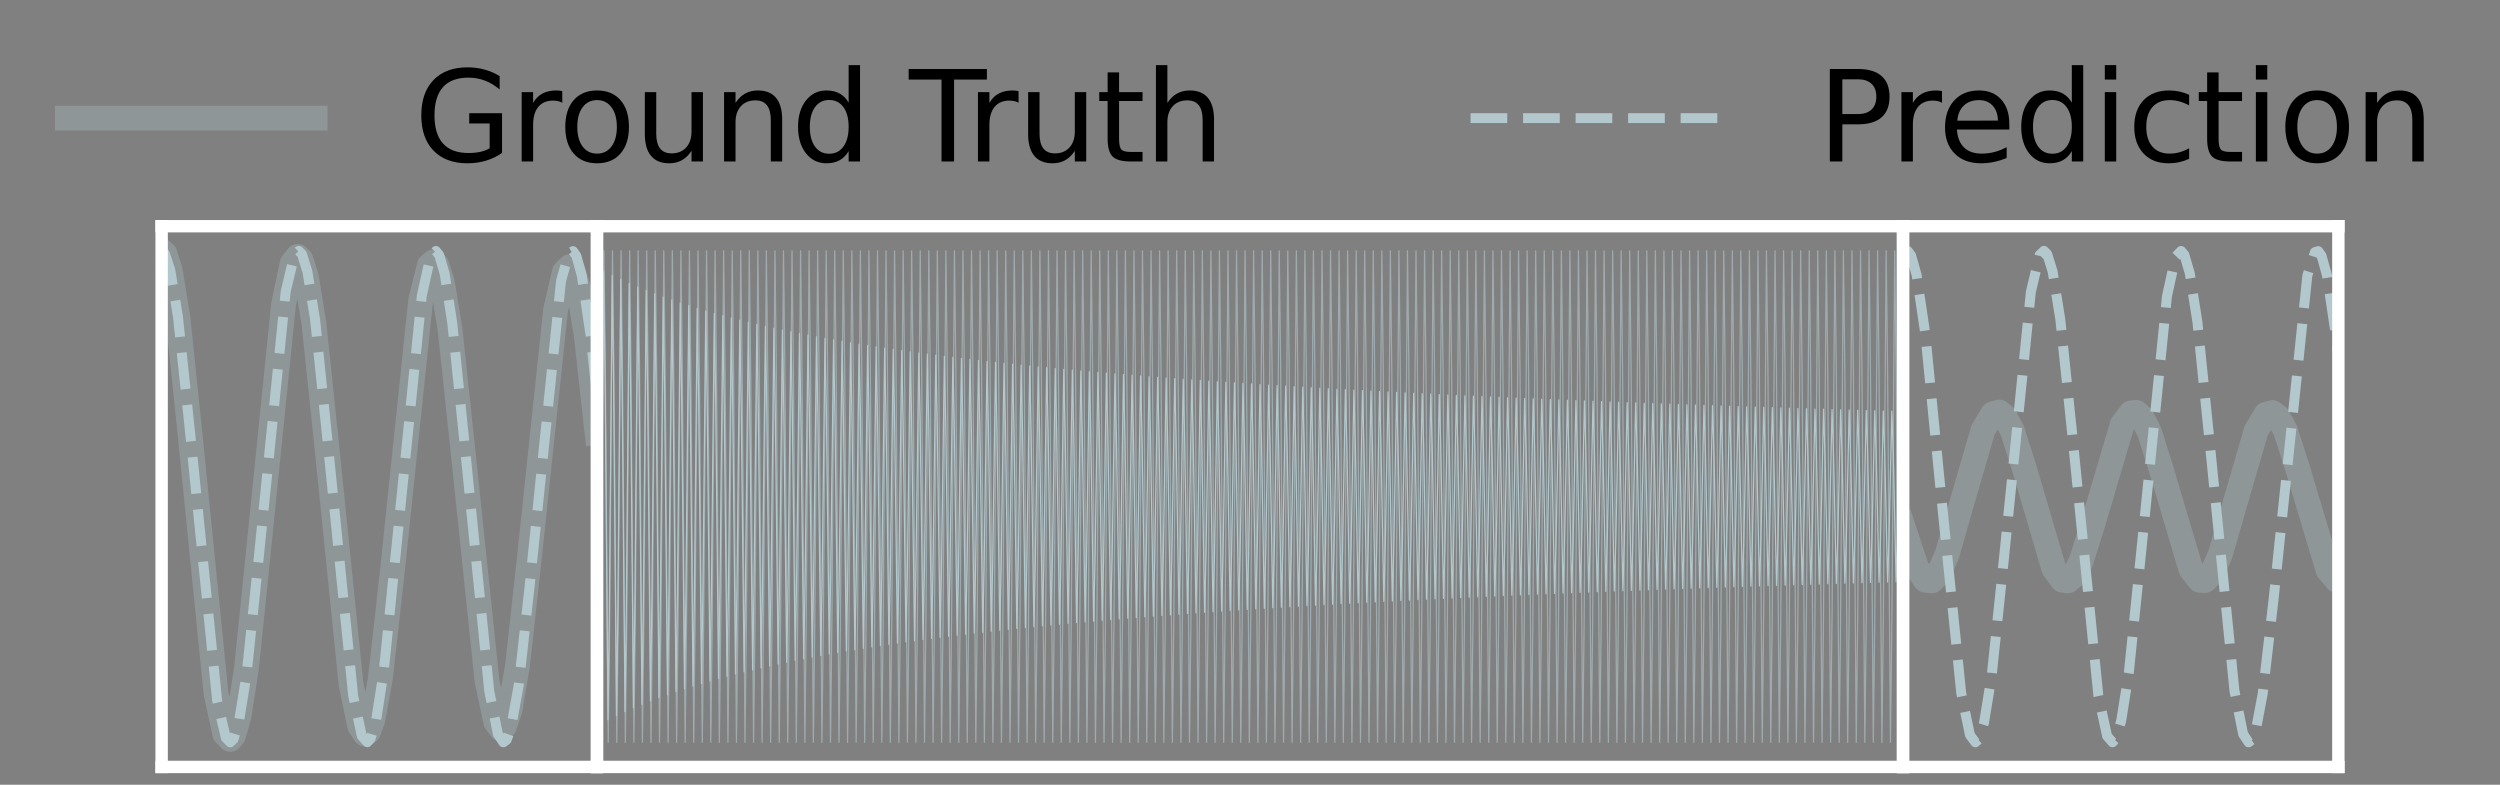 <?xml version="1.0" encoding="utf-8" standalone="no"?>
<!DOCTYPE svg PUBLIC "-//W3C//DTD SVG 1.1//EN"
  "http://www.w3.org/Graphics/SVG/1.1/DTD/svg11.dtd">
<svg xmlns:xlink="http://www.w3.org/1999/xlink" width="100.924pt" height="31.68pt" viewBox="0 0 100.924 31.68" xmlns="http://www.w3.org/2000/svg" version="1.1">
 <rect x="0" y="0" width="100.924" height="31.68" fill="#808080" stroke="none"/>
 <defs>
  <style type="text/css">*{stroke-linejoin: round; stroke-linecap: butt}</style>
 </defs>
 <g id="figure_1">
  <g id="patch_1">
   <path d="M 0 31.68 
L 100.924 31.68 
L 100.924 -0 
L 0 -0 
L 0 31.68 
z
" style="fill: none"/>
  </g>
  <g id="axes_1"/>
  <g id="axes_2">
   <g id="patch_2">
    <path d="M 6.525 30.96 
L 24.1 30.96 
L 24.1 9.133 
L 6.525 9.133 
L 6.525 30.96 
z
" style="fill: none"/>
   </g>
   <g id="matplotlib.axis_1"/>
   <g id="matplotlib.axis_2"/>
   <g id="line2d_1">
    <path d="M 6.525 10.126 
L 6.657 10.239 
L 6.876 10.924 
L 7.184 12.833 
L 7.667 17.48 
L 8.722 28.004 
L 9.073 29.616 
L 9.293 29.848 
L 9.425 29.689 
L 9.644 28.938 
L 9.952 26.962 
L 10.479 21.806 
L 11.446 12.289 
L 11.797 10.628 
L 12.017 10.352 
L 12.149 10.481 
L 12.369 11.179 
L 12.676 13.078 
L 13.203 18.124 
L 14.17 27.604 
L 14.522 29.315 
L 14.741 29.635 
L 14.873 29.536 
L 15.049 29.068 
L 15.356 27.389 
L 15.84 23.059 
L 16.982 12.124 
L 17.334 10.713 
L 17.509 10.564 
L 17.641 10.705 
L 17.861 11.411 
L 18.168 13.297 
L 18.696 18.259 
L 19.662 27.5 
L 20.014 29.14 
L 20.233 29.432 
L 20.365 29.321 
L 20.585 28.67 
L 20.893 26.86 
L 21.376 22.462 
L 22.43 12.508 
L 22.782 10.984 
L 23.002 10.764 
L 23.133 10.914 
L 23.353 11.624 
L 23.661 13.493 
L 24.1 17.467 
L 24.1 17.467 
" clip-path="url(#p8a2b8568c7)" style="fill: none; stroke: #b3c8cd; stroke-opacity: 0.3; stroke-linecap: square"/>
   </g>
   <g id="line2d_2">
    <path d="M 6.525 10.126 
L 6.657 10.237 
L 6.876 10.909 
L 7.184 12.788 
L 7.667 17.393 
L 8.766 28.282 
L 9.117 29.787 
L 9.293 29.968 
L 9.425 29.844 
L 9.644 29.152 
L 9.952 27.248 
L 10.435 22.619 
L 11.534 11.765 
L 11.885 10.291 
L 12.061 10.127 
L 12.193 10.263 
L 12.412 10.976 
L 12.72 12.903 
L 13.247 18.039 
L 14.258 28.095 
L 14.609 29.719 
L 14.829 29.965 
L 14.961 29.816 
L 15.181 29.084 
L 15.488 27.131 
L 16.015 21.972 
L 17.026 11.949 
L 17.378 10.356 
L 17.597 10.131 
L 17.729 10.293 
L 17.949 11.045 
L 18.256 13.021 
L 18.784 18.204 
L 19.75 27.899 
L 20.102 29.641 
L 20.321 29.968 
L 20.453 29.868 
L 20.629 29.392 
L 20.936 27.683 
L 21.376 23.711 
L 22.65 11.336 
L 22.958 10.236 
L 23.133 10.138 
L 23.265 10.325 
L 23.485 11.117 
L 23.836 13.506 
L 24.1 16.003 
L 24.1 16.003 
" clip-path="url(#p8a2b8568c7)" style="fill: none; stroke-dasharray: 1.48,0.64; stroke-dashoffset: 0; stroke: #b3c8cd; stroke-width: 0.4"/>
   </g>
   <g id="patch_3">
    <path d="M 6.525 30.96 
L 6.525 9.133 
" style="fill: none; stroke: #ffffff; stroke-width: 0.5; stroke-linejoin: miter; stroke-linecap: square"/>
   </g>
   <g id="patch_4">
    <path d="M 24.1 30.96 
L 24.1 9.133 
" style="fill: none; stroke: #ffffff; stroke-width: 0.5; stroke-linejoin: miter; stroke-linecap: square"/>
   </g>
   <g id="patch_5">
    <path d="M 6.525 30.96 
L 24.1 30.96 
" style="fill: none; stroke: #ffffff; stroke-width: 0.5; stroke-linejoin: miter; stroke-linecap: square"/>
   </g>
   <g id="patch_6">
    <path d="M 6.525 9.133 
L 24.1 9.133 
" style="fill: none; stroke: #ffffff; stroke-width: 0.5; stroke-linejoin: miter; stroke-linecap: square"/>
   </g>
   <g id="legend_1">
    <g id="line2d_3">
     <path d="M 2.72 4.769 
L 7.72 4.769 
L 12.72 4.769 
" style="fill: none; stroke: #b3c8cd; stroke-opacity: 0.3; stroke-linecap: square"/>
    </g>
    <g id="text_1">
     <!-- Ground Truth -->
     <g transform="translate(16.72 6.519) scale(0.05 -0.05)">
      <defs>
       <path id="DejaVuSans-47" d="M 3809 666 
L 3809 1919 
L 2778 1919 
L 2778 2438 
L 4434 2438 
L 4434 434 
Q 4069 175 3628 42 
Q 3188 -91 2688 -91 
Q 1594 -91 976 548 
Q 359 1188 359 2328 
Q 359 3472 976 4111 
Q 1594 4750 2688 4750 
Q 3144 4750 3555 4637 
Q 3966 4525 4313 4306 
L 4313 3634 
Q 3963 3931 3569 4081 
Q 3175 4231 2741 4231 
Q 1884 4231 1454 3753 
Q 1025 3275 1025 2328 
Q 1025 1384 1454 906 
Q 1884 428 2741 428 
Q 3075 428 3337 486 
Q 3600 544 3809 666 
z
" transform="scale(0.016)"/>
       <path id="DejaVuSans-72" d="M 2631 2963 
Q 2534 3019 2420 3045 
Q 2306 3072 2169 3072 
Q 1681 3072 1420 2755 
Q 1159 2438 1159 1844 
L 1159 0 
L 581 0 
L 581 3500 
L 1159 3500 
L 1159 2956 
Q 1341 3275 1631 3429 
Q 1922 3584 2338 3584 
Q 2397 3584 2469 3576 
Q 2541 3569 2628 3553 
L 2631 2963 
z
" transform="scale(0.016)"/>
       <path id="DejaVuSans-6f" d="M 1959 3097 
Q 1497 3097 1228 2736 
Q 959 2375 959 1747 
Q 959 1119 1226 758 
Q 1494 397 1959 397 
Q 2419 397 2687 759 
Q 2956 1122 2956 1747 
Q 2956 2369 2687 2733 
Q 2419 3097 1959 3097 
z
M 1959 3584 
Q 2709 3584 3137 3096 
Q 3566 2609 3566 1747 
Q 3566 888 3137 398 
Q 2709 -91 1959 -91 
Q 1206 -91 779 398 
Q 353 888 353 1747 
Q 353 2609 779 3096 
Q 1206 3584 1959 3584 
z
" transform="scale(0.016)"/>
       <path id="DejaVuSans-75" d="M 544 1381 
L 544 3500 
L 1119 3500 
L 1119 1403 
Q 1119 906 1312 657 
Q 1506 409 1894 409 
Q 2359 409 2629 706 
Q 2900 1003 2900 1516 
L 2900 3500 
L 3475 3500 
L 3475 0 
L 2900 0 
L 2900 538 
Q 2691 219 2414 64 
Q 2138 -91 1772 -91 
Q 1169 -91 856 284 
Q 544 659 544 1381 
z
M 1991 3584 
L 1991 3584 
z
" transform="scale(0.016)"/>
       <path id="DejaVuSans-6e" d="M 3513 2113 
L 3513 0 
L 2938 0 
L 2938 2094 
Q 2938 2591 2744 2837 
Q 2550 3084 2163 3084 
Q 1697 3084 1428 2787 
Q 1159 2491 1159 1978 
L 1159 0 
L 581 0 
L 581 3500 
L 1159 3500 
L 1159 2956 
Q 1366 3272 1645 3428 
Q 1925 3584 2291 3584 
Q 2894 3584 3203 3211 
Q 3513 2838 3513 2113 
z
" transform="scale(0.016)"/>
       <path id="DejaVuSans-64" d="M 2906 2969 
L 2906 4863 
L 3481 4863 
L 3481 0 
L 2906 0 
L 2906 525 
Q 2725 213 2448 61 
Q 2172 -91 1784 -91 
Q 1150 -91 751 415 
Q 353 922 353 1747 
Q 353 2572 751 3078 
Q 1150 3584 1784 3584 
Q 2172 3584 2448 3432 
Q 2725 3281 2906 2969 
z
M 947 1747 
Q 947 1113 1208 752 
Q 1469 391 1925 391 
Q 2381 391 2643 752 
Q 2906 1113 2906 1747 
Q 2906 2381 2643 2742 
Q 2381 3103 1925 3103 
Q 1469 3103 1208 2742 
Q 947 2381 947 1747 
z
" transform="scale(0.016)"/>
       <path id="DejaVuSans-20" transform="scale(0.016)"/>
       <path id="DejaVuSans-54" d="M -19 4666 
L 3928 4666 
L 3928 4134 
L 2272 4134 
L 2272 0 
L 1638 0 
L 1638 4134 
L -19 4134 
L -19 4666 
z
" transform="scale(0.016)"/>
       <path id="DejaVuSans-74" d="M 1172 4494 
L 1172 3500 
L 2356 3500 
L 2356 3053 
L 1172 3053 
L 1172 1153 
Q 1172 725 1289 603 
Q 1406 481 1766 481 
L 2356 481 
L 2356 0 
L 1766 0 
Q 1100 0 847 248 
Q 594 497 594 1153 
L 594 3053 
L 172 3053 
L 172 3500 
L 594 3500 
L 594 4494 
L 1172 4494 
z
" transform="scale(0.016)"/>
       <path id="DejaVuSans-68" d="M 3513 2113 
L 3513 0 
L 2938 0 
L 2938 2094 
Q 2938 2591 2744 2837 
Q 2550 3084 2163 3084 
Q 1697 3084 1428 2787 
Q 1159 2491 1159 1978 
L 1159 0 
L 581 0 
L 581 4863 
L 1159 4863 
L 1159 2956 
Q 1366 3272 1645 3428 
Q 1925 3584 2291 3584 
Q 2894 3584 3203 3211 
Q 3513 2838 3513 2113 
z
" transform="scale(0.016)"/>
      </defs>
      <use xlink:href="#DejaVuSans-47"/>
      <use xlink:href="#DejaVuSans-72" x="77.49"/>
      <use xlink:href="#DejaVuSans-6f" x="116.354"/>
      <use xlink:href="#DejaVuSans-75" x="177.535"/>
      <use xlink:href="#DejaVuSans-6e" x="240.914"/>
      <use xlink:href="#DejaVuSans-64" x="304.293"/>
      <use xlink:href="#DejaVuSans-20" x="367.77"/>
      <use xlink:href="#DejaVuSans-54" x="399.557"/>
      <use xlink:href="#DejaVuSans-72" x="445.891"/>
      <use xlink:href="#DejaVuSans-75" x="487.004"/>
      <use xlink:href="#DejaVuSans-74" x="550.383"/>
      <use xlink:href="#DejaVuSans-68" x="589.592"/>
     </g>
    </g>
    <g id="line2d_4">
     <path d="M 59.367 4.769 
L 64.367 4.769 
L 69.367 4.769 
" style="fill: none; stroke-dasharray: 1.48,0.64; stroke-dashoffset: 0; stroke: #b3c8cd; stroke-width: 0.4"/>
    </g>
    <g id="text_2">
     <!-- Prediction -->
     <g transform="translate(73.367 6.519) scale(0.05 -0.05)">
      <defs>
       <path id="DejaVuSans-50" d="M 1259 4147 
L 1259 2394 
L 2053 2394 
Q 2494 2394 2734 2622 
Q 2975 2850 2975 3272 
Q 2975 3691 2734 3919 
Q 2494 4147 2053 4147 
L 1259 4147 
z
M 628 4666 
L 2053 4666 
Q 2838 4666 3239 4311 
Q 3641 3956 3641 3272 
Q 3641 2581 3239 2228 
Q 2838 1875 2053 1875 
L 1259 1875 
L 1259 0 
L 628 0 
L 628 4666 
z
" transform="scale(0.016)"/>
       <path id="DejaVuSans-65" d="M 3597 1894 
L 3597 1613 
L 953 1613 
Q 991 1019 1311 708 
Q 1631 397 2203 397 
Q 2534 397 2845 478 
Q 3156 559 3463 722 
L 3463 178 
Q 3153 47 2828 -22 
Q 2503 -91 2169 -91 
Q 1331 -91 842 396 
Q 353 884 353 1716 
Q 353 2575 817 3079 
Q 1281 3584 2069 3584 
Q 2775 3584 3186 3129 
Q 3597 2675 3597 1894 
z
M 3022 2063 
Q 3016 2534 2758 2815 
Q 2500 3097 2075 3097 
Q 1594 3097 1305 2825 
Q 1016 2553 972 2059 
L 3022 2063 
z
" transform="scale(0.016)"/>
       <path id="DejaVuSans-69" d="M 603 3500 
L 1178 3500 
L 1178 0 
L 603 0 
L 603 3500 
z
M 603 4863 
L 1178 4863 
L 1178 4134 
L 603 4134 
L 603 4863 
z
" transform="scale(0.016)"/>
       <path id="DejaVuSans-63" d="M 3122 3366 
L 3122 2828 
Q 2878 2963 2633 3030 
Q 2388 3097 2138 3097 
Q 1578 3097 1268 2742 
Q 959 2388 959 1747 
Q 959 1106 1268 751 
Q 1578 397 2138 397 
Q 2388 397 2633 464 
Q 2878 531 3122 666 
L 3122 134 
Q 2881 22 2623 -34 
Q 2366 -91 2075 -91 
Q 1284 -91 818 406 
Q 353 903 353 1747 
Q 353 2603 823 3093 
Q 1294 3584 2113 3584 
Q 2378 3584 2631 3529 
Q 2884 3475 3122 3366 
z
" transform="scale(0.016)"/>
      </defs>
      <use xlink:href="#DejaVuSans-50"/>
      <use xlink:href="#DejaVuSans-72" x="58.553"/>
      <use xlink:href="#DejaVuSans-65" x="97.416"/>
      <use xlink:href="#DejaVuSans-64" x="158.939"/>
      <use xlink:href="#DejaVuSans-69" x="222.416"/>
      <use xlink:href="#DejaVuSans-63" x="250.199"/>
      <use xlink:href="#DejaVuSans-74" x="305.18"/>
      <use xlink:href="#DejaVuSans-69" x="344.389"/>
      <use xlink:href="#DejaVuSans-6f" x="372.172"/>
      <use xlink:href="#DejaVuSans-6e" x="433.354"/>
     </g>
    </g>
   </g>
  </g>
  <g id="axes_3">
   <g id="patch_7">
    <path d="M 76.824 30.96 
L 94.399 30.96 
L 94.399 9.133 
L 76.824 9.133 
L 76.824 30.96 
z
" style="fill: none"/>
   </g>
   <g id="matplotlib.axis_3"/>
   <g id="matplotlib.axis_4"/>
   <g id="line2d_5">
    <path d="M 76.802 21.19 
L 77.373 22.915 
L 77.724 23.421 
L 77.988 23.451 
L 78.252 23.177 
L 78.603 22.383 
L 79.174 20.387 
L 80.053 17.361 
L 80.448 16.704 
L 80.712 16.634 
L 80.932 16.809 
L 81.239 17.389 
L 81.723 18.911 
L 82.909 22.948 
L 83.26 23.424 
L 83.48 23.452 
L 83.7 23.267 
L 84.007 22.676 
L 84.491 21.144 
L 85.677 17.129 
L 86.029 16.668 
L 86.248 16.65 
L 86.468 16.844 
L 86.776 17.446 
L 87.259 18.987 
L 88.445 22.98 
L 88.797 23.426 
L 89.016 23.434 
L 89.28 23.166 
L 89.632 22.382 
L 90.203 20.401 
L 91.081 17.386 
L 91.477 16.726 
L 91.741 16.651 
L 91.96 16.822 
L 92.268 17.393 
L 92.751 18.902 
L 93.981 23.011 
L 94.333 23.426 
L 94.421 23.447 
L 94.421 23.447 
" clip-path="url(#pfb7145e21c)" style="fill: none; stroke: #b3c8cd; stroke-opacity: 0.3; stroke-linecap: square"/>
   </g>
   <g id="line2d_6">
    <path d="M 76.802 10.328 
L 77.021 10.137 
L 77.153 10.318 
L 77.373 11.103 
L 77.724 13.481 
L 78.295 19.321 
L 79.174 27.981 
L 79.526 29.674 
L 79.745 29.968 
L 79.877 29.848 
L 80.097 29.161 
L 80.405 27.265 
L 80.888 22.642 
L 81.986 11.778 
L 82.338 10.295 
L 82.514 10.126 
L 82.645 10.259 
L 82.865 10.966 
L 83.173 12.887 
L 83.656 17.533 
L 84.71 28.081 
L 85.062 29.714 
L 85.282 29.966 
L 85.413 29.82 
L 85.633 29.093 
L 85.941 27.148 
L 86.468 21.996 
L 87.479 11.963 
L 87.83 10.361 
L 88.05 10.13 
L 88.182 10.288 
L 88.401 11.035 
L 88.709 13.004 
L 89.236 18.181 
L 90.203 27.885 
L 90.554 29.635 
L 90.774 29.968 
L 90.906 29.871 
L 91.081 29.4 
L 91.345 28.004 
L 91.784 24.189 
L 93.147 11.12 
L 93.454 10.176 
L 93.586 10.137 
L 93.718 10.32 
L 93.937 11.107 
L 94.289 13.488 
L 94.421 14.674 
L 94.421 14.674 
" clip-path="url(#pfb7145e21c)" style="fill: none; stroke-dasharray: 1.48,0.64; stroke-dashoffset: 0; stroke: #b3c8cd; stroke-width: 0.4"/>
   </g>
   <g id="patch_8">
    <path d="M 76.824 30.96 
L 76.824 9.133 
" style="fill: none; stroke: #ffffff; stroke-width: 0.5; stroke-linejoin: miter; stroke-linecap: square"/>
   </g>
   <g id="patch_9">
    <path d="M 94.399 30.96 
L 94.399 9.133 
" style="fill: none; stroke: #ffffff; stroke-width: 0.5; stroke-linejoin: miter; stroke-linecap: square"/>
   </g>
   <g id="patch_10">
    <path d="M 76.824 30.96 
L 94.399 30.96 
" style="fill: none; stroke: #ffffff; stroke-width: 0.5; stroke-linejoin: miter; stroke-linecap: square"/>
   </g>
   <g id="patch_11">
    <path d="M 76.824 9.133 
L 94.399 9.133 
" style="fill: none; stroke: #ffffff; stroke-width: 0.5; stroke-linejoin: miter; stroke-linecap: square"/>
   </g>
  </g>
  <g id="axes_4">
   <g id="patch_12">
    <path d="M 24.1 30.96 
L 76.824 30.96 
L 76.824 9.133 
L 24.1 9.133 
L 24.1 30.96 
z
" style="fill: none"/>
   </g>
   <g id="matplotlib.axis_5"/>
   <g id="matplotlib.axis_6"/>
   <g id="line2d_7">
    <path d="M 24.097 17.024 
L 24.201 29.24 
L 24.256 24.881 
L 24.371 10.945 
L 24.429 15.481 
L 24.544 29.059 
L 24.599 24.741 
L 24.715 11.12 
L 24.772 15.609 
L 24.888 28.888 
L 24.943 24.618 
L 25.058 11.285 
L 25.116 15.72 
L 25.231 28.727 
L 25.286 24.512 
L 25.401 11.441 
L 25.459 15.816 
L 25.572 28.575 
L 25.629 24.42 
L 25.745 11.59 
L 25.802 15.898 
L 25.915 28.43 
L 25.972 24.341 
L 26.088 11.731 
L 26.145 15.968 
L 26.258 28.293 
L 26.316 24.274 
L 26.431 11.865 
L 26.489 16.027 
L 26.601 28.162 
L 26.659 24.217 
L 26.774 11.993 
L 26.832 16.076 
L 26.947 28.037 
L 27.002 24.17 
L 27.118 12.115 
L 27.175 16.116 
L 27.291 27.918 
L 27.346 24.131 
L 27.461 12.231 
L 27.519 16.148 
L 27.634 27.805 
L 27.689 24.099 
L 27.804 12.343 
L 27.862 16.173 
L 27.977 27.696 
L 28.032 24.075 
L 28.147 12.451 
L 28.205 16.191 
L 28.32 27.592 
L 28.378 23.731 
L 28.491 12.555 
L 28.548 16.204 
L 28.664 27.491 
L 28.721 23.724 
L 28.837 12.653 
L 28.892 16.211 
L 29.007 27.394 
L 29.065 23.722 
L 29.18 12.747 
L 29.235 16.214 
L 29.35 27.301 
L 29.408 23.725 
L 29.523 12.837 
L 29.581 16.522 
L 29.693 27.21 
L 29.751 23.732 
L 29.866 12.925 
L 29.924 16.511 
L 30.04 27.124 
L 30.094 23.742 
L 30.21 13.011 
L 30.267 16.496 
L 30.383 27.042 
L 30.438 23.756 
L 30.553 13.094 
L 30.611 16.478 
L 30.726 26.962 
L 30.784 23.476 
L 30.899 13.172 
L 30.954 16.458 
L 31.069 26.883 
L 31.127 23.5 
L 31.242 13.248 
L 31.3 16.728 
L 31.413 26.807 
L 31.47 23.527 
L 31.586 13.321 
L 31.643 16.697 
L 31.759 26.735 
L 31.814 23.556 
L 31.929 13.394 
L 31.987 16.665 
L 32.102 26.666 
L 32.16 23.302 
L 32.275 13.464 
L 32.33 16.63 
L 32.445 26.597 
L 32.503 23.34 
L 32.618 13.53 
L 32.673 16.595 
L 32.788 26.53 
L 32.846 23.379 
L 32.961 13.595 
L 33.019 16.834 
L 33.134 26.466 
L 33.189 23.419 
L 33.305 13.659 
L 33.362 16.791 
L 33.478 26.405 
L 33.535 23.187 
L 33.651 13.721 
L 33.706 16.747 
L 33.821 26.343 
L 33.879 23.234 
L 33.994 13.779 
L 34.052 16.972 
L 34.167 26.284 
L 34.222 23.281 
L 34.337 13.838 
L 34.395 16.922 
L 34.51 26.228 
L 34.565 23.329 
L 34.68 13.896 
L 34.738 16.871 
L 34.853 26.172 
L 34.911 23.116 
L 35.026 13.949 
L 35.081 16.82 
L 35.197 26.116 
L 35.254 23.169 
L 35.37 14.002 
L 35.427 17.028 
L 35.543 26.065 
L 35.598 23.223 
L 35.713 14.056 
L 35.771 16.972 
L 35.886 26.014 
L 35.944 23.021 
L 36.059 14.106 
L 36.114 16.916 
L 36.229 25.962 
L 36.287 23.079 
L 36.402 14.155 
L 36.46 17.112 
L 36.575 25.914 
L 36.63 23.137 
L 36.746 14.204 
L 36.803 17.052 
L 36.919 25.867 
L 36.976 22.946 
L 37.092 14.251 
L 37.146 16.992 
L 37.262 25.819 
L 37.319 23.008 
L 37.435 14.296 
L 37.493 17.179 
L 37.608 25.774 
L 37.663 23.069 
L 37.778 14.342 
L 37.836 17.115 
L 37.951 25.73 
L 38.009 22.888 
L 38.124 14.385 
L 38.179 17.052 
L 38.294 25.685 
L 38.352 22.952 
L 38.467 14.428 
L 38.525 17.23 
L 38.64 25.644 
L 38.695 23.017 
L 38.813 14.472 
L 38.868 17.164 
L 38.984 25.603 
L 39.041 22.843 
L 39.157 14.511 
L 39.214 17.336 
L 39.33 25.561 
L 39.385 22.911 
L 39.5 14.551 
L 39.558 17.267 
L 39.673 25.523 
L 39.731 22.742 
L 39.846 14.591 
L 39.901 17.199 
L 40.016 25.483 
L 40.074 22.812 
L 40.189 14.629 
L 40.247 17.364 
L 40.362 25.445 
L 40.417 22.881 
L 40.532 14.667 
L 40.59 17.294 
L 40.705 25.409 
L 40.763 22.719 
L 40.878 14.704 
L 40.933 17.224 
L 41.049 25.371 
L 41.106 22.79 
L 41.222 14.74 
L 41.279 17.382 
L 41.395 25.336 
L 41.45 22.861 
L 41.568 14.776 
L 41.623 17.31 
L 41.738 25.301 
L 41.796 22.706 
L 41.911 14.81 
L 41.969 17.464 
L 42.084 25.266 
L 42.139 22.778 
L 42.254 14.844 
L 42.312 17.391 
L 42.427 25.233 
L 42.485 22.627 
L 42.6 14.877 
L 42.655 17.318 
L 42.771 25.199 
L 42.828 22.701 
L 42.944 14.91 
L 43.001 17.466 
L 43.117 25.168 
L 43.174 22.554 
L 43.29 14.943 
L 43.345 17.392 
L 43.46 25.135 
L 43.518 22.629 
L 43.633 14.973 
L 43.691 17.537 
L 43.806 25.104 
L 43.861 22.703 
L 43.976 15.005 
L 44.034 17.461 
L 44.149 25.074 
L 44.207 22.562 
L 44.322 15.035 
L 44.377 17.387 
L 44.495 25.042 
L 44.55 22.637 
L 44.665 15.065 
L 44.723 17.526 
L 44.838 25.014 
L 44.896 22.499 
L 45.011 15.095 
L 45.066 17.45 
L 45.182 24.984 
L 45.239 22.575 
L 45.355 15.123 
L 45.412 17.586 
L 45.528 24.956 
L 45.583 22.651 
L 45.701 15.152 
L 45.756 17.509 
L 45.871 24.928 
L 45.929 22.517 
L 46.044 15.179 
L 46.102 17.643 
L 46.217 24.9 
L 46.272 22.594 
L 46.387 15.207 
L 46.445 17.565 
L 46.56 24.874 
L 46.618 22.463 
L 46.733 15.233 
L 46.788 17.489 
L 46.906 24.846 
L 46.961 22.541 
L 47.077 15.26 
L 47.134 17.617 
L 47.25 24.821 
L 47.307 22.412 
L 47.423 15.286 
L 47.477 17.54 
L 47.593 24.794 
L 47.65 22.491 
L 47.766 15.311 
L 47.823 17.666 
L 47.939 24.77 
L 47.996 22.364 
L 48.112 15.337 
L 48.167 17.588 
L 48.282 24.744 
L 48.34 22.444 
L 48.455 15.361 
L 48.513 17.712 
L 48.628 24.72 
L 48.683 22.521 
L 48.801 15.387 
L 48.856 17.633 
L 48.971 24.696 
L 49.029 22.4 
L 49.144 15.41 
L 49.202 17.755 
L 49.317 24.671 
L 49.372 22.478 
L 49.488 15.434 
L 49.545 17.675 
L 49.661 24.648 
L 49.718 22.359 
L 49.834 15.457 
L 49.891 17.795 
L 50.007 24.624 
L 50.062 22.437 
L 50.177 15.48 
L 50.235 17.715 
L 50.35 24.603 
L 50.408 22.32 
L 50.523 15.502 
L 50.578 17.637 
L 50.696 24.579 
L 50.751 22.399 
L 50.866 15.525 
L 50.924 17.752 
L 51.039 24.558 
L 51.097 22.284 
L 51.212 15.547 
L 51.267 17.673 
L 51.382 24.535 
L 51.44 22.364 
L 51.555 15.568 
L 51.613 17.787 
L 51.728 24.515 
L 51.786 22.25 
L 51.901 15.59 
L 51.956 17.707 
L 52.072 24.493 
L 52.129 22.33 
L 52.245 15.611 
L 52.302 17.819 
L 52.418 24.473 
L 52.475 22.219 
L 52.591 15.632 
L 52.646 17.74 
L 52.761 24.451 
L 52.819 22.299 
L 52.934 15.652 
L 52.992 17.849 
L 53.107 24.432 
L 53.162 22.378 
L 53.28 15.673 
L 53.335 17.77 
L 53.45 24.411 
L 53.508 22.27 
L 53.623 15.692 
L 53.681 17.878 
L 53.796 24.392 
L 53.851 22.349 
L 53.969 15.713 
L 54.024 17.798 
L 54.14 24.372 
L 54.197 22.243 
L 54.313 15.731 
L 54.37 17.904 
L 54.486 24.353 
L 54.54 22.322 
L 54.656 15.751 
L 54.713 17.824 
L 54.829 24.334 
L 54.887 22.217 
L 55.002 15.769 
L 55.06 17.929 
L 55.175 24.315 
L 55.23 22.297 
L 55.345 15.788 
L 55.403 17.848 
L 55.518 24.297 
L 55.576 22.194 
L 55.691 15.806 
L 55.749 17.952 
L 55.864 24.278 
L 55.919 22.273 
L 56.034 15.825 
L 56.092 17.871 
L 56.207 24.261 
L 56.265 22.172 
L 56.38 15.842 
L 56.438 17.973 
L 56.553 24.242 
L 56.608 22.251 
L 56.724 15.86 
L 56.781 17.892 
L 56.897 24.225 
L 56.954 22.151 
L 57.07 15.877 
L 57.127 17.993 
L 57.243 24.207 
L 57.298 22.231 
L 57.413 15.895 
L 57.471 17.912 
L 57.586 24.191 
L 57.644 22.132 
L 57.759 15.911 
L 57.817 18.011 
L 57.932 24.173 
L 57.987 22.212 
L 58.102 15.929 
L 58.16 17.93 
L 58.275 24.157 
L 58.333 22.114 
L 58.448 15.945 
L 58.506 18.028 
L 58.621 24.14 
L 58.676 22.194 
L 58.792 15.962 
L 58.849 17.947 
L 58.965 24.124 
L 59.022 22.098 
L 59.138 15.977 
L 59.195 18.043 
L 59.311 24.108 
L 59.365 22.178 
L 59.481 15.994 
L 59.538 17.963 
L 59.654 24.092 
L 59.711 22.083 
L 59.827 16.009 
L 59.884 18.058 
L 60 24.076 
L 60.055 22.163 
L 60.17 16.026 
L 60.228 17.977 
L 60.343 24.061 
L 60.401 22.069 
L 60.516 16.04 
L 60.574 18.071 
L 60.689 24.045 
L 60.744 22.149 
L 60.859 16.056 
L 60.917 17.991 
L 61.032 24.03 
L 61.09 22.057 
L 61.205 16.071 
L 61.263 18.083 
L 61.378 24.015 
L 61.433 22.136 
L 61.549 16.087 
L 61.606 18.003 
L 61.722 24 
L 61.779 22.045 
L 61.895 16.1 
L 61.952 18.094 
L 62.068 23.985 
L 62.123 22.124 
L 62.238 16.116 
L 62.296 18.014 
L 62.411 23.971 
L 62.469 22.035 
L 62.584 16.129 
L 62.642 18.104 
L 62.757 23.957 
L 62.812 22.113 
L 62.93 16.145 
L 62.985 18.024 
L 63.1 23.942 
L 63.158 22.025 
L 63.273 16.158 
L 63.331 18.113 
L 63.446 23.928 
L 63.501 22.104 
L 63.619 16.173 
L 63.674 18.033 
L 63.789 23.914 
L 63.847 22.016 
L 63.962 16.186 
L 64.02 18.121 
L 64.135 23.901 
L 64.19 22.095 
L 64.308 16.2 
L 64.363 18.042 
L 64.479 23.887 
L 64.536 22.009 
L 64.652 16.213 
L 64.709 18.128 
L 64.825 23.874 
L 64.882 21.922 
L 64.998 16.227 
L 65.053 18.049 
L 65.168 23.86 
L 65.226 22.002 
L 65.341 16.24 
L 65.399 18.134 
L 65.514 23.847 
L 65.572 21.917 
L 65.687 16.253 
L 65.742 18.056 
L 65.857 23.833 
L 65.915 21.996 
L 66.03 16.266 
L 66.088 18.14 
L 66.203 23.821 
L 66.261 21.912 
L 66.376 16.279 
L 66.431 18.062 
L 66.547 23.807 
L 66.604 21.99 
L 66.72 16.292 
L 66.777 18.145 
L 66.893 23.796 
L 66.95 21.907 
L 67.066 16.304 
L 67.121 18.067 
L 67.239 23.782 
L 67.294 21.986 
L 67.409 16.317 
L 67.467 18.149 
L 67.582 23.771 
L 67.64 21.904 
L 67.755 16.329 
L 67.81 18.071 
L 67.928 23.758 
L 67.983 21.982 
L 68.098 16.342 
L 68.156 18.152 
L 68.271 23.746 
L 68.329 21.901 
L 68.444 16.353 
L 68.502 18.233 
L 68.617 23.734 
L 68.672 21.979 
L 68.787 16.366 
L 68.845 18.155 
L 68.96 23.722 
L 69.018 21.899 
L 69.133 16.377 
L 69.191 18.235 
L 69.306 23.71 
L 69.361 21.976 
L 69.477 16.39 
L 69.534 18.157 
L 69.65 23.699 
L 69.707 21.897 
L 69.823 16.401 
L 69.88 18.236 
L 69.996 23.687 
L 70.051 21.974 
L 70.169 16.413 
L 70.224 18.158 
L 70.339 23.675 
L 70.397 21.896 
L 70.512 16.424 
L 70.57 18.237 
L 70.685 23.664 
L 70.74 21.973 
L 70.858 16.436 
L 70.913 18.159 
L 71.028 23.652 
L 71.086 21.895 
L 71.201 16.446 
L 71.259 18.237 
L 71.374 23.642 
L 71.432 21.818 
L 71.547 16.458 
L 71.602 18.16 
L 71.718 23.63 
L 71.775 21.895 
L 71.891 16.468 
L 71.948 18.236 
L 72.064 23.62 
L 72.121 21.819 
L 72.237 16.479 
L 72.291 18.16 
L 72.41 23.608 
L 72.464 21.896 
L 72.58 16.49 
L 72.637 18.235 
L 72.753 23.598 
L 72.811 21.82 
L 72.926 16.501 
L 72.981 18.159 
L 73.099 23.587 
L 73.154 21.897 
L 73.269 16.512 
L 73.327 18.234 
L 73.442 23.577 
L 73.5 21.822 
L 73.615 16.522 
L 73.673 18.309 
L 73.788 23.566 
L 73.843 21.898 
L 73.958 16.533 
L 74.016 18.232 
L 74.131 23.556 
L 74.189 21.824 
L 74.304 16.543 
L 74.362 18.307 
L 74.477 23.546 
L 74.532 21.9 
L 74.65 16.554 
L 74.705 18.23 
L 74.821 23.535 
L 74.878 21.827 
L 74.994 16.563 
L 75.051 18.303 
L 75.167 23.525 
L 75.224 21.753 
L 75.34 16.574 
L 75.395 18.227 
L 75.51 23.515 
L 75.568 21.83 
L 75.683 16.583 
L 75.741 18.3 
L 75.856 23.506 
L 75.914 21.757 
L 76.029 16.593 
L 76.084 18.224 
L 76.202 23.495 
L 76.257 21.834 
L 76.372 16.603 
L 76.43 18.296 
L 76.545 23.486 
L 76.603 21.762 
L 76.718 16.613 
L 76.773 18.221 
L 76.825 21.35 
L 76.825 21.35 
" clip-path="url(#pbae84ccf1c)" style="fill: none; stroke: #b3c8cd; stroke-width: 0.05; stroke-linecap: square"/>
   </g>
   <g id="line2d_8">
    <path d="M 24.097 15.555 
L 24.209 29.968 
L 24.264 25.328 
L 24.382 10.127 
L 24.44 15.265 
L 24.553 29.965 
L 24.61 25.185 
L 24.726 10.127 
L 24.783 14.981 
L 24.899 29.968 
L 24.956 25.04 
L 25.072 10.126 
L 25.129 15.126 
L 25.245 29.968 
L 25.3 25.321 
L 25.418 10.127 
L 25.475 15.273 
L 25.588 29.965 
L 25.646 25.177 
L 25.761 10.127 
L 25.819 14.989 
L 25.934 29.968 
L 25.992 25.032 
L 26.107 10.126 
L 26.165 15.134 
L 26.28 29.967 
L 26.335 25.313 
L 26.453 10.127 
L 26.508 14.852 
L 26.623 29.966 
L 26.681 25.169 
L 26.796 10.126 
L 26.854 14.996 
L 26.969 29.968 
L 27.027 25.025 
L 27.142 10.126 
L 27.2 15.142 
L 27.315 29.967 
L 27.37 25.305 
L 27.488 10.128 
L 27.543 14.86 
L 27.659 29.966 
L 27.716 25.162 
L 27.832 10.126 
L 27.889 15.004 
L 28.005 29.968 
L 28.062 25.017 
L 28.178 10.126 
L 28.235 15.15 
L 28.351 29.967 
L 28.406 25.298 
L 28.524 10.128 
L 28.579 14.868 
L 28.694 29.966 
L 28.752 25.154 
L 28.867 10.126 
L 28.925 15.012 
L 29.04 29.968 
L 29.098 25.009 
L 29.213 10.126 
L 29.271 15.158 
L 29.386 29.967 
L 29.441 25.29 
L 29.559 10.128 
L 29.614 14.875 
L 29.729 29.966 
L 29.787 25.146 
L 29.902 10.126 
L 29.96 15.02 
L 30.075 29.968 
L 30.133 25.001 
L 30.248 10.126 
L 30.306 15.166 
L 30.421 29.967 
L 30.476 25.282 
L 30.594 10.128 
L 30.649 14.883 
L 30.764 29.966 
L 30.822 25.138 
L 30.937 10.126 
L 30.995 15.028 
L 31.11 29.968 
L 31.168 24.993 
L 31.284 10.126 
L 31.338 14.748 
L 31.457 29.967 
L 31.514 24.846 
L 31.63 10.128 
L 31.684 14.891 
L 31.8 29.967 
L 31.857 25.131 
L 31.973 10.126 
L 32.03 15.035 
L 32.146 29.968 
L 32.203 24.985 
L 32.319 10.126 
L 32.374 14.755 
L 32.492 29.967 
L 32.549 24.838 
L 32.662 10.129 
L 32.72 14.899 
L 32.835 29.967 
L 32.893 25.123 
L 33.008 10.126 
L 33.066 15.043 
L 33.181 29.968 
L 33.239 24.977 
L 33.354 10.126 
L 33.409 14.763 
L 33.527 29.967 
L 33.585 24.831 
L 33.697 10.128 
L 33.755 14.906 
L 33.87 29.967 
L 33.928 25.115 
L 34.043 10.126 
L 34.101 15.051 
L 34.216 29.968 
L 34.274 24.969 
L 34.389 10.126 
L 34.444 14.771 
L 34.562 29.966 
L 34.62 24.823 
L 34.733 10.128 
L 34.79 14.914 
L 34.906 29.967 
L 34.963 25.107 
L 35.079 10.126 
L 35.136 15.059 
L 35.252 29.968 
L 35.309 24.962 
L 35.425 10.126 
L 35.48 14.778 
L 35.598 29.966 
L 35.653 25.244 
L 35.768 10.128 
L 35.826 14.922 
L 35.941 29.967 
L 35.999 25.099 
L 36.114 10.126 
L 36.172 15.067 
L 36.287 29.968 
L 36.345 24.954 
L 36.46 10.126 
L 36.515 14.786 
L 36.633 29.966 
L 36.688 25.236 
L 36.803 10.128 
L 36.861 14.93 
L 36.976 29.967 
L 37.034 25.092 
L 37.149 10.126 
L 37.207 15.075 
L 37.322 29.968 
L 37.38 24.946 
L 37.495 10.126 
L 37.55 14.794 
L 37.668 29.966 
L 37.723 25.228 
L 37.839 10.127 
L 37.896 14.937 
L 38.012 29.967 
L 38.069 25.084 
L 38.185 10.126 
L 38.242 15.083 
L 38.358 29.968 
L 38.415 24.938 
L 38.531 10.126 
L 38.585 14.802 
L 38.704 29.966 
L 38.758 25.22 
L 38.874 10.127 
L 38.931 14.945 
L 39.047 29.967 
L 39.104 25.076 
L 39.22 10.125 
L 39.277 15.09 
L 39.393 29.968 
L 39.45 24.93 
L 39.566 10.127 
L 39.621 14.809 
L 39.739 29.965 
L 39.794 25.213 
L 39.909 10.127 
L 39.967 14.953 
L 40.082 29.968 
L 40.14 25.068 
L 40.255 10.125 
L 40.313 15.098 
L 40.428 29.968 
L 40.483 25.348 
L 40.601 10.127 
L 40.659 15.245 
L 40.774 29.965 
L 40.829 25.205 
L 40.944 10.127 
L 41.002 14.961 
L 41.117 29.968 
L 41.175 25.06 
L 41.29 10.125 
L 41.348 15.106 
L 41.463 29.968 
L 41.518 25.34 
L 41.636 10.127 
L 41.694 15.253 
L 41.809 29.965 
L 41.864 25.197 
L 41.98 10.127 
L 42.037 14.969 
L 42.153 29.968 
L 42.21 25.052 
L 42.326 10.125 
L 42.383 15.114 
L 42.499 29.968 
L 42.554 25.333 
L 42.672 10.127 
L 42.729 15.261 
L 42.842 29.965 
L 42.9 25.189 
L 43.015 10.127 
L 43.073 14.976 
L 43.188 29.968 
L 43.246 25.045 
L 43.361 10.125 
L 43.419 15.122 
L 43.534 29.968 
L 43.589 25.325 
L 43.707 10.127 
L 43.765 15.269 
L 43.877 29.965 
L 43.935 25.182 
L 44.05 10.127 
L 44.108 14.984 
L 44.223 29.968 
L 44.281 25.037 
L 44.396 10.125 
L 44.454 15.13 
L 44.569 29.968 
L 44.624 25.317 
L 44.742 10.127 
L 44.797 14.848 
L 44.913 29.966 
L 44.97 25.174 
L 45.086 10.126 
L 45.143 14.992 
L 45.259 29.968 
L 45.316 25.029 
L 45.432 10.126 
L 45.489 15.138 
L 45.605 29.967 
L 45.659 25.309 
L 45.778 10.127 
L 45.833 14.856 
L 45.948 29.966 
L 46.006 25.166 
L 46.121 10.126 
L 46.179 15 
L 46.294 29.968 
L 46.352 25.021 
L 46.467 10.126 
L 46.525 15.146 
L 46.64 29.967 
L 46.695 25.302 
L 46.813 10.128 
L 46.868 14.863 
L 46.983 29.966 
L 47.041 25.158 
L 47.156 10.126 
L 47.214 15.008 
L 47.329 29.968 
L 47.387 25.013 
L 47.502 10.126 
L 47.56 15.153 
L 47.675 29.967 
L 47.73 25.294 
L 47.848 10.128 
L 47.903 14.871 
L 48.018 29.966 
L 48.076 25.15 
L 48.191 10.126 
L 48.249 15.016 
L 48.364 29.968 
L 48.422 25.005 
L 48.537 10.126 
L 48.595 15.161 
L 48.71 29.967 
L 48.765 25.286 
L 48.883 10.128 
L 48.938 14.879 
L 49.054 29.966 
L 49.111 25.143 
L 49.227 10.126 
L 49.284 15.023 
L 49.4 29.968 
L 49.457 24.997 
L 49.573 10.126 
L 49.63 15.169 
L 49.746 29.967 
L 49.801 25.279 
L 49.919 10.128 
L 49.974 14.887 
L 50.089 29.967 
L 50.147 25.135 
L 50.262 10.126 
L 50.32 15.031 
L 50.435 29.968 
L 50.493 24.99 
L 50.608 10.126 
L 50.663 14.751 
L 50.781 29.967 
L 50.839 24.843 
L 50.954 10.128 
L 51.009 14.894 
L 51.124 29.967 
L 51.182 25.127 
L 51.297 10.126 
L 51.355 15.039 
L 51.47 29.968 
L 51.528 24.982 
L 51.643 10.126 
L 51.698 14.759 
L 51.816 29.967 
L 51.874 24.835 
L 51.987 10.128 
L 52.044 14.902 
L 52.16 29.967 
L 52.217 25.119 
L 52.333 10.126 
L 52.39 15.047 
L 52.506 29.968 
L 52.563 24.974 
L 52.679 10.126 
L 52.734 14.767 
L 52.852 29.966 
L 52.909 24.827 
L 53.022 10.128 
L 53.08 14.91 
L 53.195 29.967 
L 53.253 25.111 
L 53.368 10.126 
L 53.426 15.055 
L 53.541 29.968 
L 53.599 24.966 
L 53.714 10.126 
L 53.769 14.774 
L 53.887 29.966 
L 53.945 24.819 
L 54.057 10.128 
L 54.115 14.918 
L 54.23 29.967 
L 54.288 25.104 
L 54.403 10.126 
L 54.461 15.063 
L 54.576 29.968 
L 54.634 24.958 
L 54.749 10.126 
L 54.804 14.782 
L 54.922 29.966 
L 54.977 25.24 
L 55.092 10.128 
L 55.15 14.925 
L 55.265 29.967 
L 55.323 25.096 
L 55.438 10.126 
L 55.496 15.07 
L 55.611 29.968 
L 55.669 24.95 
L 55.784 10.126 
L 55.839 14.79 
L 55.957 29.966 
L 56.012 25.232 
L 56.128 10.128 
L 56.185 14.933 
L 56.301 29.967 
L 56.358 25.088 
L 56.474 10.125 
L 56.531 15.078 
L 56.647 29.968 
L 56.704 24.942 
L 56.82 10.126 
L 56.875 14.797 
L 56.993 29.966 
L 57.048 25.225 
L 57.163 10.127 
L 57.221 14.941 
L 57.336 29.967 
L 57.394 25.08 
L 57.509 10.125 
L 57.567 15.086 
L 57.682 29.968 
L 57.74 24.934 
L 57.855 10.126 
L 57.91 14.805 
L 58.028 29.966 
L 58.083 25.217 
L 58.198 10.127 
L 58.256 14.949 
L 58.371 29.968 
L 58.429 25.072 
L 58.544 10.125 
L 58.602 15.094 
L 58.717 29.968 
L 58.775 24.926 
L 58.89 10.127 
L 58.945 14.813 
L 59.063 29.965 
L 59.118 25.209 
L 59.234 10.127 
L 59.291 14.957 
L 59.407 29.968 
L 59.464 25.065 
L 59.58 10.125 
L 59.637 15.102 
L 59.753 29.968 
L 59.808 25.344 
L 59.926 10.127 
L 59.983 15.249 
L 60.099 29.965 
L 60.154 25.201 
L 60.269 10.127 
L 60.327 14.964 
L 60.442 29.968 
L 60.5 25.057 
L 60.615 10.125 
L 60.673 15.11 
L 60.788 29.968 
L 60.843 25.337 
L 60.961 10.127 
L 61.019 15.256 
L 61.131 29.965 
L 61.189 25.194 
L 61.304 10.127 
L 61.362 14.972 
L 61.477 29.968 
L 61.535 25.049 
L 61.65 10.125 
L 61.708 15.118 
L 61.823 29.968 
L 61.878 25.329 
L 61.996 10.127 
L 62.054 15.264 
L 62.166 29.965 
L 62.224 25.186 
L 62.34 10.127 
L 62.397 14.98 
L 62.513 29.968 
L 62.57 25.041 
L 62.686 10.125 
L 62.743 15.125 
L 62.859 29.968 
L 62.913 25.321 
L 63.032 10.127 
L 63.089 15.272 
L 63.202 29.966 
L 63.259 25.178 
L 63.375 10.126 
L 63.432 14.988 
L 63.548 29.968 
L 63.605 25.033 
L 63.721 10.125 
L 63.778 15.133 
L 63.894 29.968 
L 63.949 25.314 
L 64.067 10.127 
L 64.122 14.851 
L 64.237 29.966 
L 64.295 25.17 
L 64.41 10.126 
L 64.468 14.996 
L 64.583 29.968 
L 64.641 25.025 
L 64.756 10.125 
L 64.814 15.141 
L 64.929 29.967 
L 64.984 25.306 
L 65.102 10.127 
L 65.157 14.859 
L 65.272 29.966 
L 65.33 25.162 
L 65.445 10.126 
L 65.503 15.003 
L 65.618 29.968 
L 65.676 25.017 
L 65.791 10.125 
L 65.849 15.149 
L 65.964 29.967 
L 66.019 25.298 
L 66.137 10.128 
L 66.192 14.867 
L 66.308 29.966 
L 66.365 25.155 
L 66.481 10.126 
L 66.538 15.011 
L 66.654 29.968 
L 66.711 25.01 
L 66.827 10.126 
L 66.884 15.157 
L 67 29.967 
L 67.055 25.291 
L 67.173 10.128 
L 67.228 14.875 
L 67.343 29.966 
L 67.401 25.147 
L 67.516 10.126 
L 67.574 15.019 
L 67.689 29.968 
L 67.747 25.002 
L 67.862 10.126 
L 67.92 15.165 
L 68.035 29.967 
L 68.09 25.283 
L 68.208 10.128 
L 68.263 14.882 
L 68.378 29.967 
L 68.436 25.139 
L 68.551 10.126 
L 68.609 15.027 
L 68.724 29.968 
L 68.782 24.994 
L 68.897 10.126 
L 68.952 14.747 
L 69.07 29.967 
L 69.128 24.847 
L 69.243 10.128 
L 69.298 14.89 
L 69.414 29.967 
L 69.471 25.131 
L 69.587 10.126 
L 69.644 15.035 
L 69.76 29.968 
L 69.817 24.986 
L 69.933 10.126 
L 69.987 14.755 
L 70.106 29.967 
L 70.163 24.839 
L 70.276 10.128 
L 70.333 14.898 
L 70.449 29.967 
L 70.506 25.123 
L 70.622 10.126 
L 70.68 15.043 
L 70.795 29.968 
L 70.853 24.978 
L 70.968 10.126 
L 71.023 14.762 
L 71.141 29.967 
L 71.199 24.831 
L 71.311 10.128 
L 71.369 14.906 
L 71.484 29.967 
L 71.542 25.116 
L 71.657 10.126 
L 71.715 15.05 
L 71.83 29.968 
L 71.888 24.97 
L 72.003 10.126 
L 72.058 14.77 
L 72.176 29.966 
L 72.234 24.823 
L 72.346 10.128 
L 72.404 14.913 
L 72.519 29.967 
L 72.577 25.108 
L 72.692 10.126 
L 72.75 15.058 
L 72.865 29.968 
L 72.923 24.962 
L 73.038 10.126 
L 73.093 14.778 
L 73.211 29.966 
L 73.266 25.244 
L 73.382 10.128 
L 73.439 14.921 
L 73.555 29.967 
L 73.612 25.1 
L 73.728 10.126 
L 73.785 15.066 
L 73.901 29.968 
L 73.958 24.954 
L 74.074 10.126 
L 74.129 14.785 
L 74.247 29.966 
L 74.302 25.237 
L 74.417 10.128 
L 74.475 14.929 
L 74.59 29.967 
L 74.648 25.092 
L 74.763 10.125 
L 74.821 15.074 
L 74.936 29.968 
L 74.994 24.947 
L 75.109 10.126 
L 75.164 14.793 
L 75.282 29.966 
L 75.337 25.229 
L 75.452 10.127 
L 75.51 14.937 
L 75.625 29.967 
L 75.683 25.084 
L 75.798 10.125 
L 75.856 15.082 
L 75.971 29.968 
L 76.029 24.939 
L 76.144 10.126 
L 76.199 14.801 
L 76.317 29.966 
L 76.372 25.221 
L 76.488 10.127 
L 76.545 14.945 
L 76.661 29.968 
L 76.718 25.077 
L 76.825 10.24 
L 76.825 10.24 
" clip-path="url(#pbae84ccf1c)" style="fill: none; stroke: #b3c8cd; stroke-opacity: 0.6; stroke-width: 0.05; stroke-linecap: square"/>
   </g>
   <g id="patch_13">
    <path d="M 24.1 30.96 
L 24.1 9.133 
" style="fill: none; stroke: #ffffff; stroke-width: 0.5; stroke-linejoin: miter; stroke-linecap: square"/>
   </g>
   <g id="patch_14">
    <path d="M 76.824 30.96 
L 76.824 9.133 
" style="fill: none; stroke: #ffffff; stroke-width: 0.5; stroke-linejoin: miter; stroke-linecap: square"/>
   </g>
   <g id="patch_15">
    <path d="M 24.1 30.96 
L 76.824 30.96 
" style="fill: none; stroke: #ffffff; stroke-width: 0.5; stroke-linejoin: miter; stroke-linecap: square"/>
   </g>
   <g id="patch_16">
    <path d="M 24.1 9.133 
L 76.824 9.133 
" style="fill: none; stroke: #ffffff; stroke-width: 0.5; stroke-linejoin: miter; stroke-linecap: square"/>
   </g>
  </g>
 </g>
 <defs>
  <clipPath id="p8a2b8568c7">
   <rect x="6.525" y="9.133" width="17.575" height="21.827"/>
  </clipPath>
  <clipPath id="pfb7145e21c">
   <rect x="76.824" y="9.133" width="17.575" height="21.827"/>
  </clipPath>
  <clipPath id="pbae84ccf1c">
   <rect x="24.1" y="9.133" width="52.724" height="21.827"/>
  </clipPath>
 </defs>
</svg>
